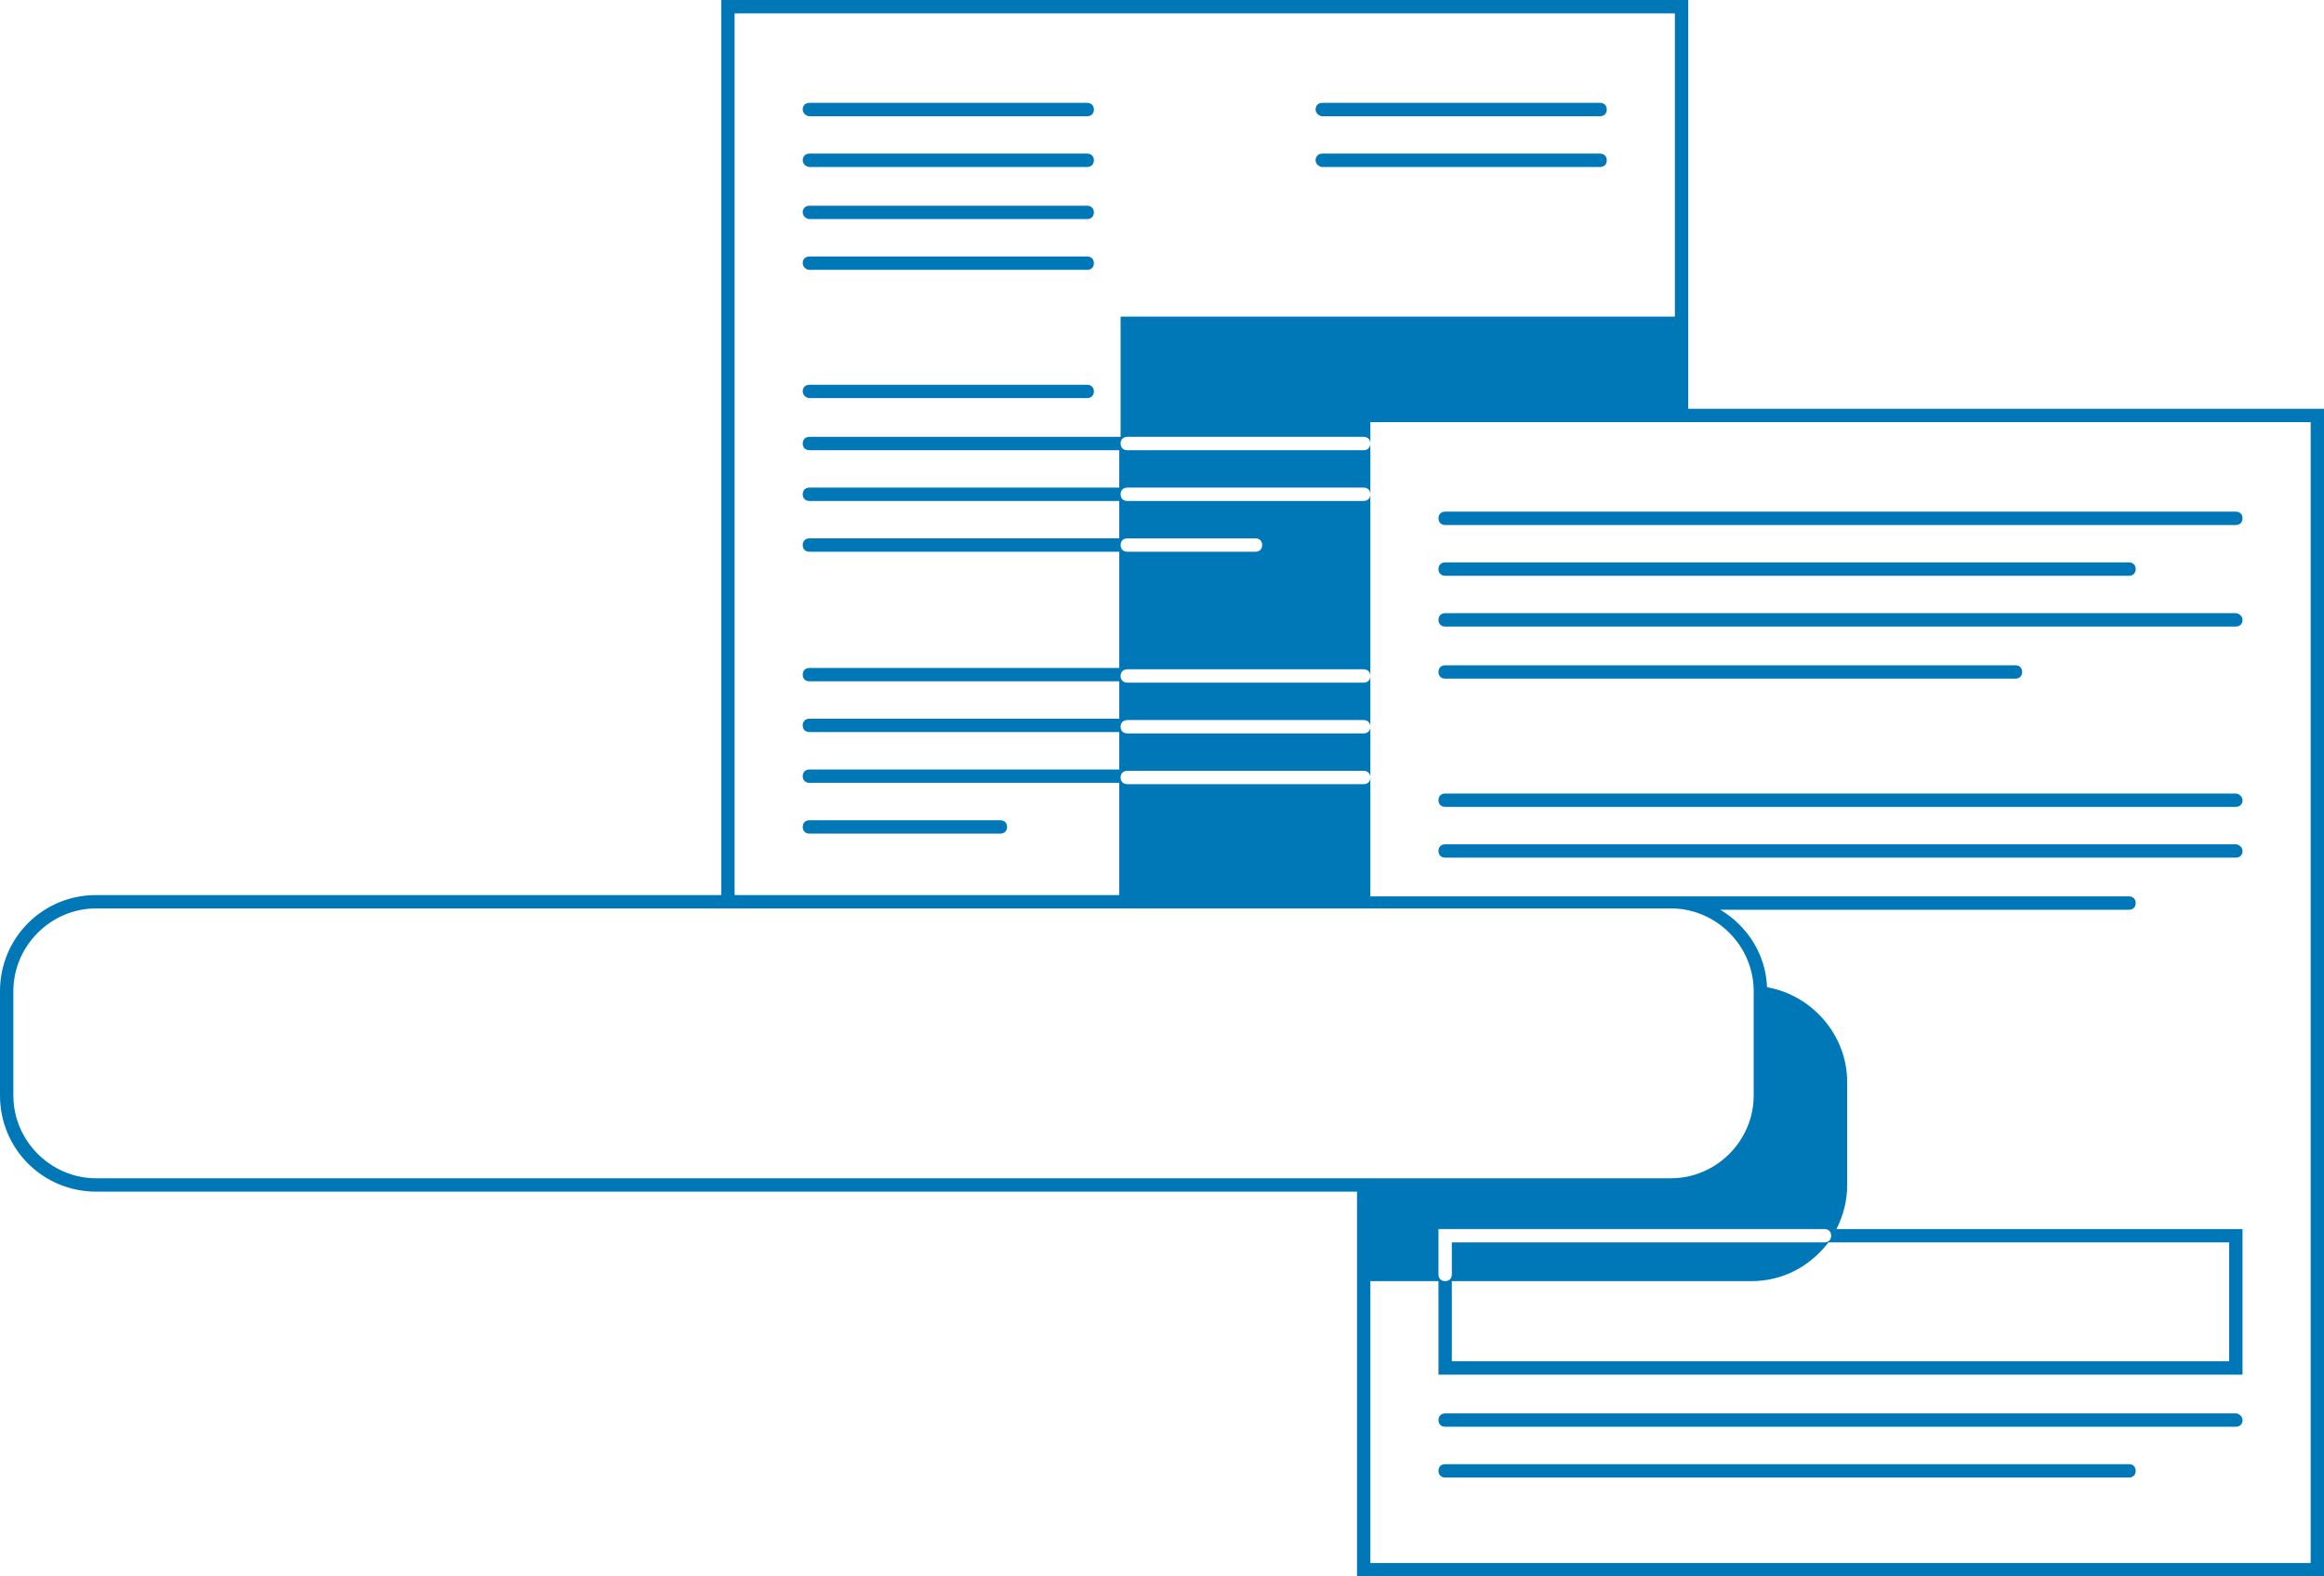 <?xml version="1.0" encoding="utf-8" standalone="yes"?>
<svg version="1.0" xmlns="http://www.w3.org/2000/svg" viewBox="0 0 174 118" enable-background="new 0 0 174 118" xml:space="preserve">
<g>
	<path fill="#0077B6" d="M60.6,8.7h20.8c0.3,0,0.5-0.2,0.5-0.5s-0.2-0.5-0.5-0.5H60.6c-0.3,0-0.5,0.2-0.5,0.5S60.4,8.7,60.6,8.7z"/>
	<path fill="#0077B6" d="M60.6,12.5h20.8c0.3,0,0.5-0.2,0.5-0.5s-0.2-0.5-0.5-0.5H60.6c-0.3,0-0.5,0.2-0.5,0.5S60.4,12.5,60.6,12.5z
		"/>
	<path fill="#0077B6" d="M99,8.7h20.8c0.3,0,0.5-0.2,0.5-0.5s-0.2-0.5-0.5-0.5H99c-0.3,0-0.5,0.2-0.5,0.5S98.8,8.7,99,8.7z"/>
	<path fill="#0077B6" d="M99,12.5h20.8c0.3,0,0.5-0.2,0.5-0.5s-0.2-0.5-0.5-0.5H99c-0.3,0-0.5,0.2-0.5,0.5S98.8,12.5,99,12.5z"/>
	<path fill="#0077B6" d="M60.6,16.4h20.8c0.3,0,0.5-0.2,0.5-0.5s-0.2-0.5-0.5-0.5H60.6c-0.3,0-0.5,0.2-0.5,0.5S60.4,16.4,60.6,16.4z
		"/>
	<path fill="#0077B6" d="M60.6,20.2h20.8c0.3,0,0.5-0.2,0.5-0.5s-0.2-0.5-0.5-0.5H60.6c-0.3,0-0.5,0.2-0.5,0.5S60.4,20.2,60.6,20.2z
		"/>
	<path fill="#0077B6" d="M74.9,61.4H60.6c-0.3,0-0.5,0.2-0.5,0.5s0.2,0.5,0.5,0.5h14.3c0.3,0,0.5-0.2,0.5-0.5S75.2,61.4,74.9,61.4z"
		/>
	<path fill="#0077B6" d="M60.6,29.8h20.8c0.3,0,0.5-0.2,0.5-0.5s-0.2-0.5-0.5-0.5H60.6c-0.3,0-0.5,0.2-0.5,0.5S60.4,29.8,60.6,29.8z
		"/>
	<path fill="#0077B6" d="M107.7,38.8c0,0.3,0.2,0.5,0.5,0.5h59.2c0.3,0,0.5-0.2,0.5-0.5s-0.2-0.5-0.5-0.5h-59.2
		C107.9,38.3,107.7,38.5,107.7,38.8z"/>
	<path fill="#0077B6" d="M108.2,43.1h51.2c0.3,0,0.5-0.2,0.5-0.5s-0.2-0.5-0.5-0.5h-51.2c-0.3,0-0.5,0.2-0.5,0.5
		S107.9,43.1,108.2,43.1z"/>
	<path fill="#0077B6" d="M167.4,45.9h-59.2c-0.3,0-0.5,0.2-0.5,0.5s0.2,0.5,0.5,0.5h59.2c0.3,0,0.5-0.2,0.5-0.5
		S167.6,45.9,167.4,45.9z"/>
	<path fill="#0077B6" d="M108.2,50.8h42.7c0.3,0,0.5-0.2,0.5-0.5s-0.2-0.5-0.5-0.5h-42.7c-0.3,0-0.5,0.2-0.5,0.5
		S107.9,50.8,108.2,50.8z"/>
	<path fill="#0077B6" d="M167.4,59.4h-59.2c-0.3,0-0.5,0.2-0.5,0.5s0.2,0.5,0.5,0.5h59.2c0.3,0,0.5-0.2,0.5-0.5
		S167.6,59.4,167.4,59.4z"/>
	<path fill="#0077B6" d="M167.4,63.2h-59.2c-0.3,0-0.5,0.2-0.5,0.5s0.2,0.5,0.5,0.5h59.2c0.3,0,0.5-0.2,0.5-0.5
		S167.6,63.2,167.4,63.2z"/>
	<path fill="#0077B6" d="M167.4,105.8h-59.2c-0.3,0-0.5,0.2-0.5,0.5s0.2,0.5,0.5,0.5h59.2c0.3,0,0.5-0.2,0.5-0.5
		S167.6,105.8,167.4,105.8z"/>
	<path fill="#0077B6" d="M159.4,109.6h-51.2c-0.3,0-0.5,0.2-0.5,0.5s0.2,0.5,0.5,0.5h51.2c0.3,0,0.5-0.2,0.5-0.5
		S159.7,109.6,159.4,109.6z"/>
	<path fill="#0077B6" d="M126.4,30.6v-6.9V0H54v67H7.2c-4,0-7.2,3.2-7.2,7.2V82c0,4,3.2,7.2,7.2,7.2h94.4v6.7V118H174V30.6H126.4z
		 M55,1h70.4v22.7H83.9v9H60.6c-0.3,0-0.5,0.2-0.5,0.5s0.2,0.5,0.5,0.5h23.2v2.8H60.6c-0.3,0-0.5,0.2-0.5,0.5s0.2,0.5,0.5,0.5h23.2
		v2.8H60.6c-0.3,0-0.5,0.2-0.5,0.5s0.2,0.5,0.5,0.5h23.2V50H60.6c-0.3,0-0.5,0.2-0.5,0.5s0.2,0.5,0.5,0.5h23.2v2.8H60.6
		c-0.3,0-0.5,0.2-0.5,0.5s0.2,0.5,0.5,0.5h23.2v2.8H60.6c-0.3,0-0.5,0.2-0.5,0.5s0.2,0.5,0.5,0.5h23.2V67H55V1z M84.4,40.3h9.6
		c0.3,0,0.5,0.2,0.5,0.5s-0.2,0.5-0.5,0.5h-9.6c-0.3,0-0.5-0.2-0.5-0.5S84.1,40.3,84.4,40.3z M7.2,88.2C3.8,88.2,1,85.4,1,82v-7.8
		C1,70.8,3.8,68,7.2,68h76.7h18.7h5.6h16.9c3.4,0,6.2,2.8,6.2,6.2V82c0,3.4-2.8,6.2-6.2,6.2h-23.5H7.2z M136.6,93h-27.9v2.4
		c0,0.3-0.2,0.5-0.5,0.5s-0.5-0.2-0.5-0.5V92h28.9c0.3,0,0.5,0.2,0.5,0.5S136.9,93,136.6,93z M166.9,93v8.9h-58.2v-6h22.4
		c2.4,0,4.4-1.1,5.8-2.9H166.9z M173,117h-70.4V95.9h5.1v7h60.2V92h-30.4c0.5-1,0.8-2.1,0.8-3.3V81c0-3.5-2.6-6.5-6-7.1
		c-0.1-2.5-1.5-4.6-3.5-5.8h30.6c0.3,0,0.5-0.2,0.5-0.5s-0.2-0.5-0.5-0.5h-34.3h-16.9h-5.6v-8.9c0,0.3-0.2,0.5-0.5,0.5H84.4
		c-0.3,0-0.5-0.2-0.5-0.5s0.2-0.5,0.5-0.5h17.7c0.3,0,0.5,0.2,0.5,0.5v-3.8c0,0.3-0.2,0.5-0.5,0.5H84.4c-0.3,0-0.5-0.2-0.5-0.5
		s0.2-0.5,0.5-0.5h17.7c0.3,0,0.5,0.2,0.5,0.5v-3.8c0,0.3-0.2,0.5-0.5,0.5H84.4c-0.3,0-0.5-0.2-0.5-0.5s0.2-0.5,0.5-0.5h17.7
		c0.3,0,0.5,0.2,0.5,0.5V37c0,0.3-0.2,0.5-0.5,0.5H84.4c-0.3,0-0.5-0.2-0.5-0.5s0.2-0.5,0.5-0.5h17.7c0.3,0,0.5,0.2,0.5,0.5v-3.8
		c0,0.3-0.2,0.5-0.5,0.5H84.4c-0.3,0-0.5-0.2-0.5-0.5s0.2-0.5,0.5-0.5h17.7c0.3,0,0.5,0.2,0.5,0.5v-1.6h23.9H173V117z"/>
</g>
</svg>
